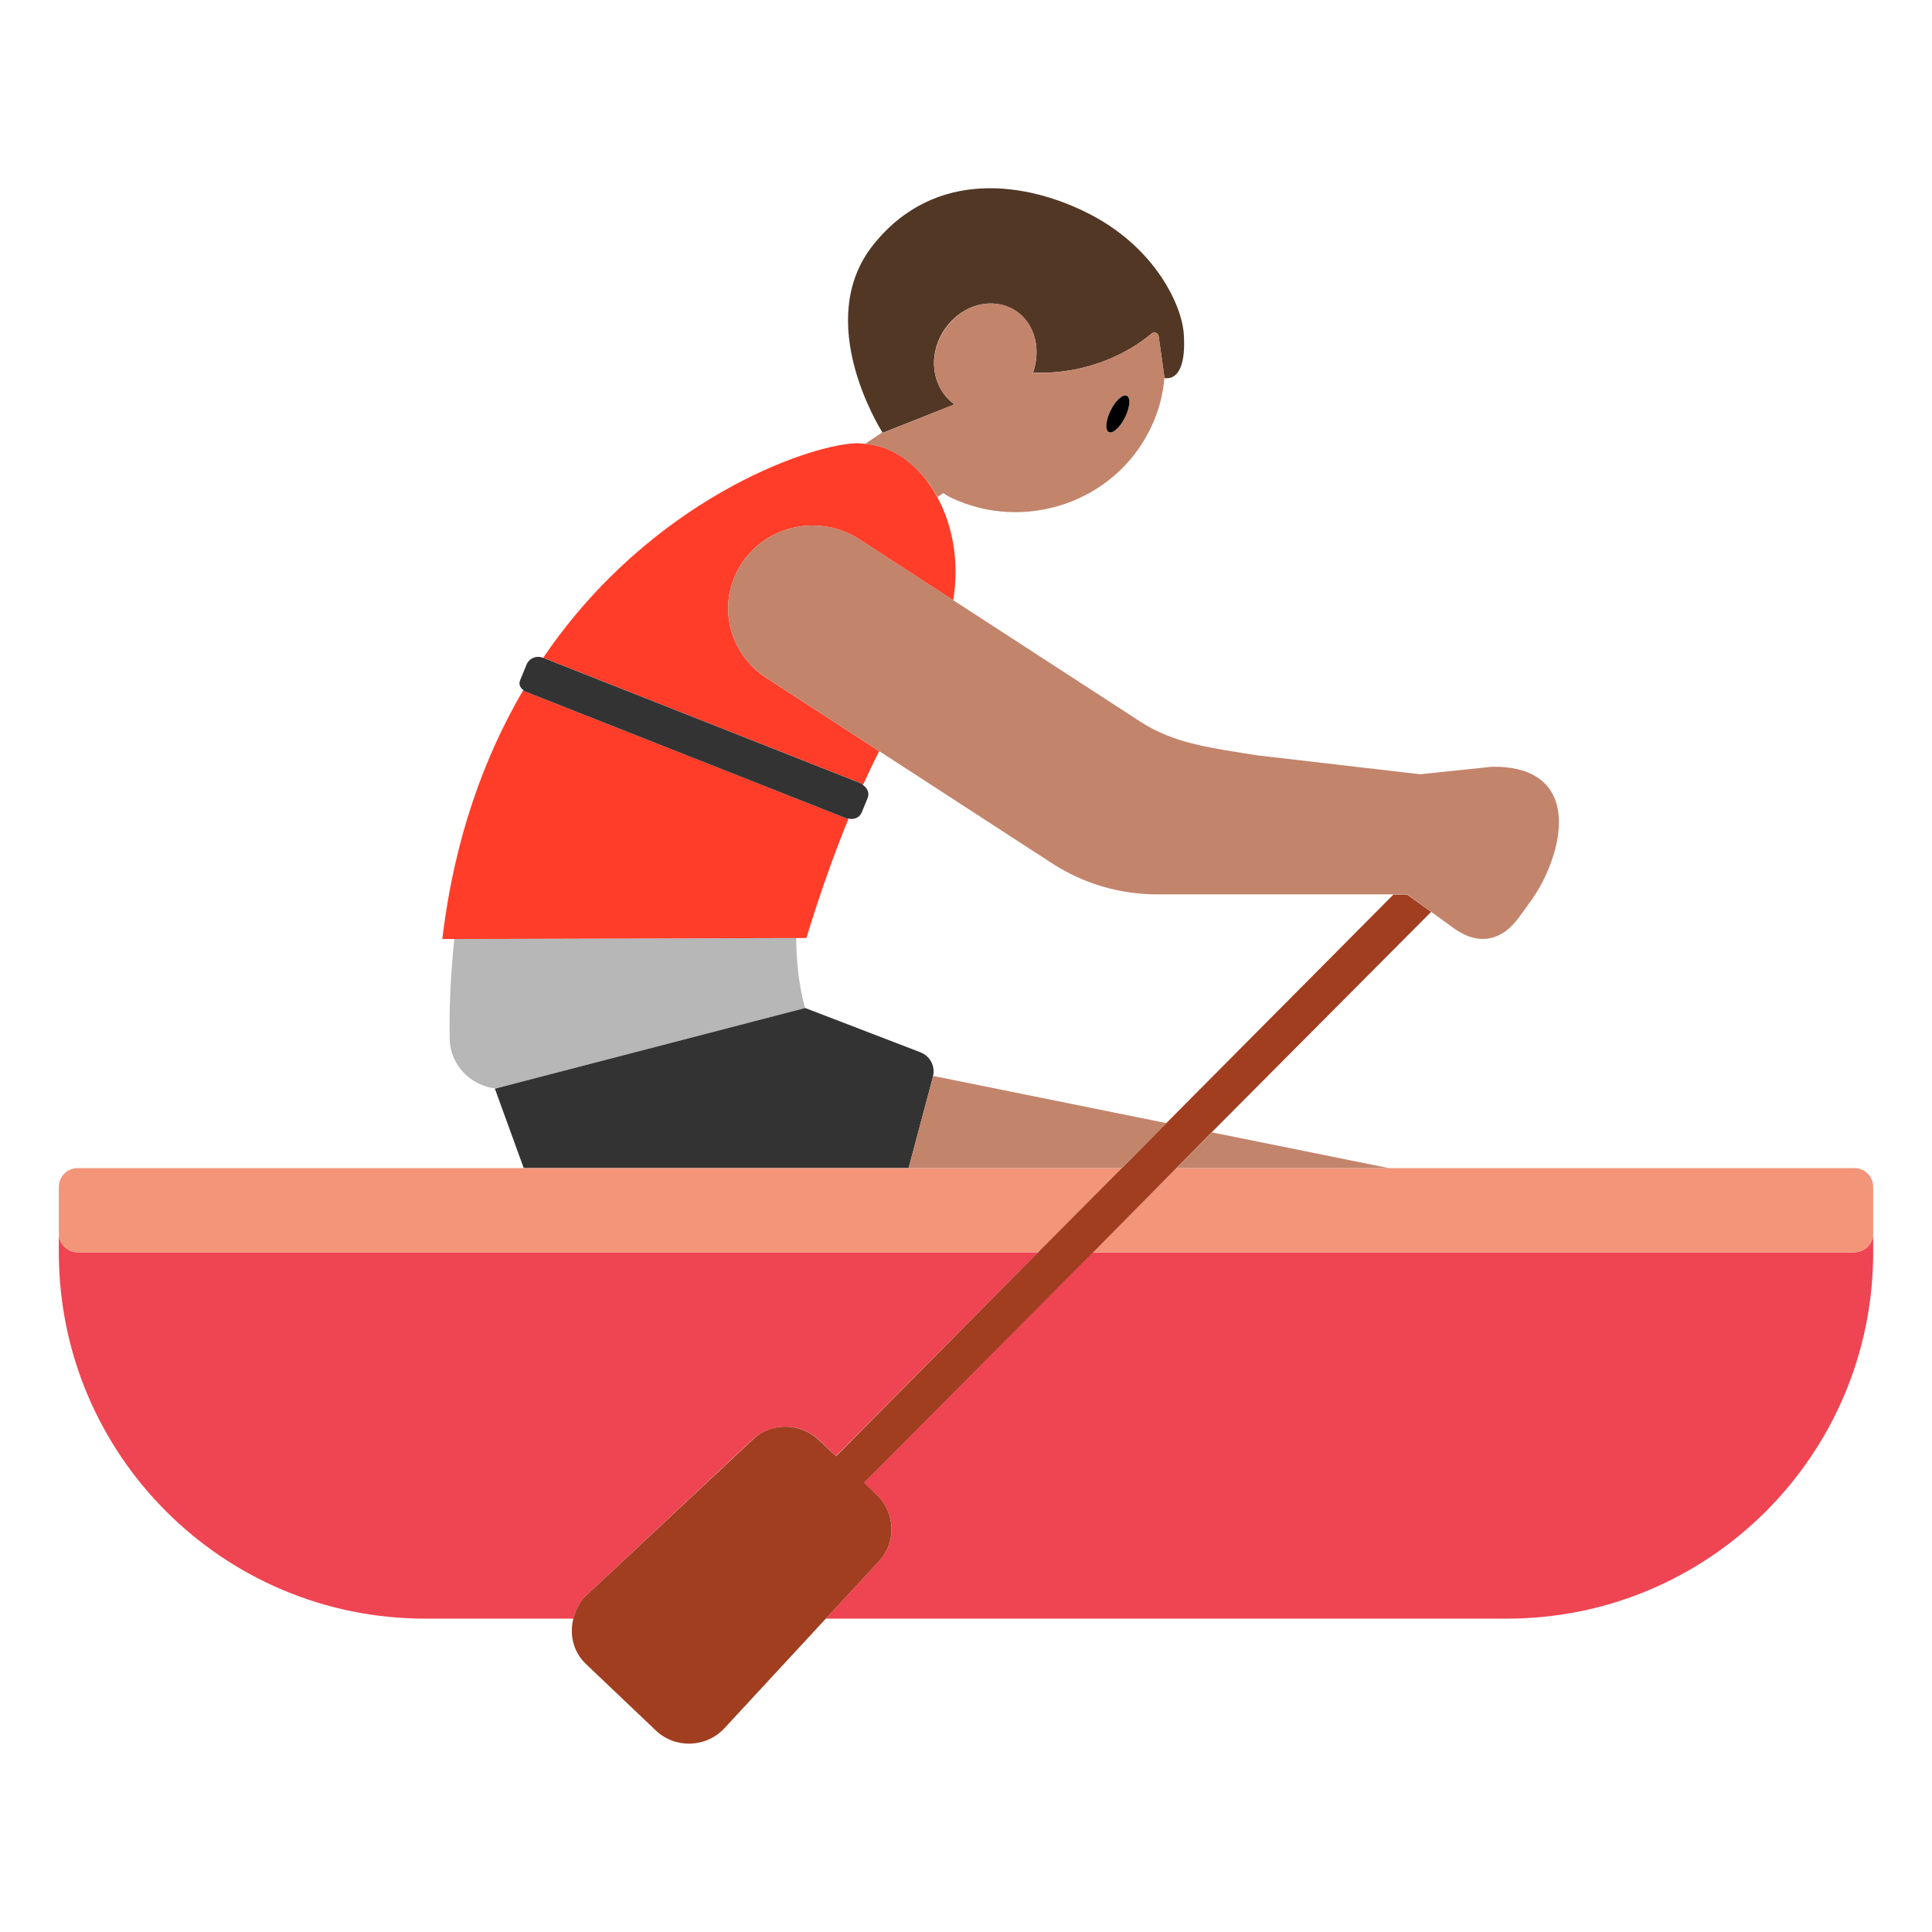 <?xml version="1.0" encoding="UTF-8"?><svg id="Layer_1" xmlns="http://www.w3.org/2000/svg" viewBox="0 0 40 40"><rect x="0" width="40" height="40" transform="translate(40 40) rotate(-180)" fill="none"/><g><path d="m18.285,8.958l1.477-.586c-.41-.292-.554-.872-.297-1.395.285-.579.937-.848,1.456-.602.477.227.657.81.463,1.353l.027-.011c1.287.036,2.129-.555,2.43-.81.054-.045.138-.015.147.054l.117.836.004.031c.306.041.442-.312.4-.917-.042-.604-.6-1.774-1.919-2.463-1.319-.689-3.242-.976-4.514.626-1.24,1.562.123,3.766.192,3.876.002.003.007.01.007.01l.01-.004Z" fill="#523725"/><path d="m16.487,19.421l-7.081.019c-.067.654-.11,1.334-.096,2.069.011.549.438.968.952,1.028l6.409-1.666s-.185-.563-.185-1.45Z" fill="#b7b7b7"/><g><path d="m16.695,19.421c.225-.737.519-1.608.873-2.473-.011-.002-.021.004-.031,0l-6.674-2.636c-.013-.005-.017-.019-.028-.027-.803,1.371-1.429,3.062-1.677,5.156h.249s7.081-.02,7.081-.02h.208Z" fill="#ff3d29"/><path d="m17.835,16.221c.015.006.019.022.032.031.108-.238.219-.472.336-.7l-2.343-1.521c-.806-.523-1.028-1.589-.495-2.38.533-.792,1.619-1.009,2.426-.485l1.945,1.262c.131-.812-.017-1.558-.329-2.133-.047-.087-.097-.171-.151-.25-.191-.276-.424-.499-.684-.648-.206-.118-.428-.187-.659-.208-.067-.006-.134-.015-.203-.012-.995.045-4.239,1.169-6.464,4.441l6.589,2.603Z" fill="#ff3d29"/></g><path d="m17.536,16.948c.01.004.021-.003.031,0,.112.027.23-.02.274-.127l.123-.3c.042-.103-.007-.209-.098-.268-.013-.008-.017-.025-.032-.031l-6.589-2.603h-.004c-.134-.054-.286.009-.339.14l-.136.332c-.03.074.005.15.068.194.011.008.015.022.028.027l6.674,2.636Z" fill="#333"/><path d="m18.812,24.184l.505-1.894s0-.004,0-.006c.052-.207-.059-.42-.262-.498l-2.384-.916-6.409,1.666-.016.004.597,1.643h7.967Z" fill="#333"/><g><path d="m38.394,25.928h-15.769l-4.738,4.773.27.259c.385.368.404.969.043,1.359l-1.102,1.193h14.101c4.188,0,7.583-3.395,7.583-7.583v-.39c0,.214-.174.388-.388.388Z" fill="#ef4452"/><path d="m15.575,29.809c.388-.364,1.001-.362,1.386.006l.346.331,4.188-4.219H1.606c-.214,0-.388-.174-.388-.388v.39c0,4.188,3.395,7.583,7.583,7.583h3.072c.044-.174.119-.342.261-.476l3.442-3.228Z" fill="#ef4452"/></g><g><path d="m38.394,24.184h-14.038l-1.731,1.743h15.769c.214,0,.388-.174.388-.388v-.968c0-.214-.174-.388-.388-.388Z" fill="#f29579"/><path d="m1.606,25.928h19.889l1.731-1.743H1.606c-.214,0-.388.174-.388.388v.968c0,.214.174.388.388.388Z" fill="#f29579"/></g><path d="m29.63,18.88l-4.54,4.56-.73.74-1.73,1.75-4.74,4.77.27.26c.38.37.4.97.04,1.36l-1.1,1.19-2.1,2.27c-.38.41-1.03.43-1.43.04l-1.44-1.37c-.27-.26-.34-.61-.26-.94.05-.17.12-.34.26-.47l3.45-3.23c.38-.37,1-.36,1.38.01l.35.33,4.18-4.22,1.74-1.75.92-.93,4.7-4.73h.28l.5.36Z" fill="#a13e20"/><g><path d="m23.99,6.96c-.01-.07-.09-.1-.15-.05-.3.25-1.14.84-2.43.81l-.03.01c.2-.55.02-1.13-.46-1.36-.52-.24-1.17.03-1.45.61-.26.52-.12,1.1.29,1.39l-1.47.59h-.01l-.01-.01-.36.24c.23.02.46.09.66.21.26.15.49.37.69.64.05.08.1.17.15.25l.12-.08c.05.03.09.06.15.09,1.53.73,3.39.1,4.13-1.41.18-.36.27-.72.3-1.09l-.12-.84Zm-.7,1.68c-.1.21-.25.34-.33.31-.08-.04-.07-.24.04-.45.1-.21.25-.35.33-.31.08.04.06.24-.04.45Z" fill="#c3846c"/><g><polygon points="28.75 24.184 25.092 23.444 24.356 24.184 28.75 24.184" fill="#c3846c"/><polygon points="19.321 22.276 19.318 22.285 19.317 22.29 18.812 24.184 23.226 24.184 24.15 23.253 19.321 22.276" fill="#c3846c"/><path d="m17.791,11.165c-.806-.523-1.892-.306-2.426.485-.533.791-.312,1.857.495,2.38l2.343,1.521,3.58,2.324c.645.419,1.402.642,2.176.642h5.173l.494.358.473.343c.505.366.995.272,1.355-.233.129-.181.339-.443.48-.721.577-1.137.544-2.414-1.047-2.389l-1.483.155-3.397-.394c-.909-.15-1.682-.231-2.391-.691l-3.881-2.519-1.945-1.262Z" fill="#c3846c"/></g></g><path d="m22.995,8.499c-.103.208-.119.408-.037.447.082.039.232-.098.334-.306s.119-.408.037-.447c-.082-.039-.232.098-.334.306Z"/></g></svg>